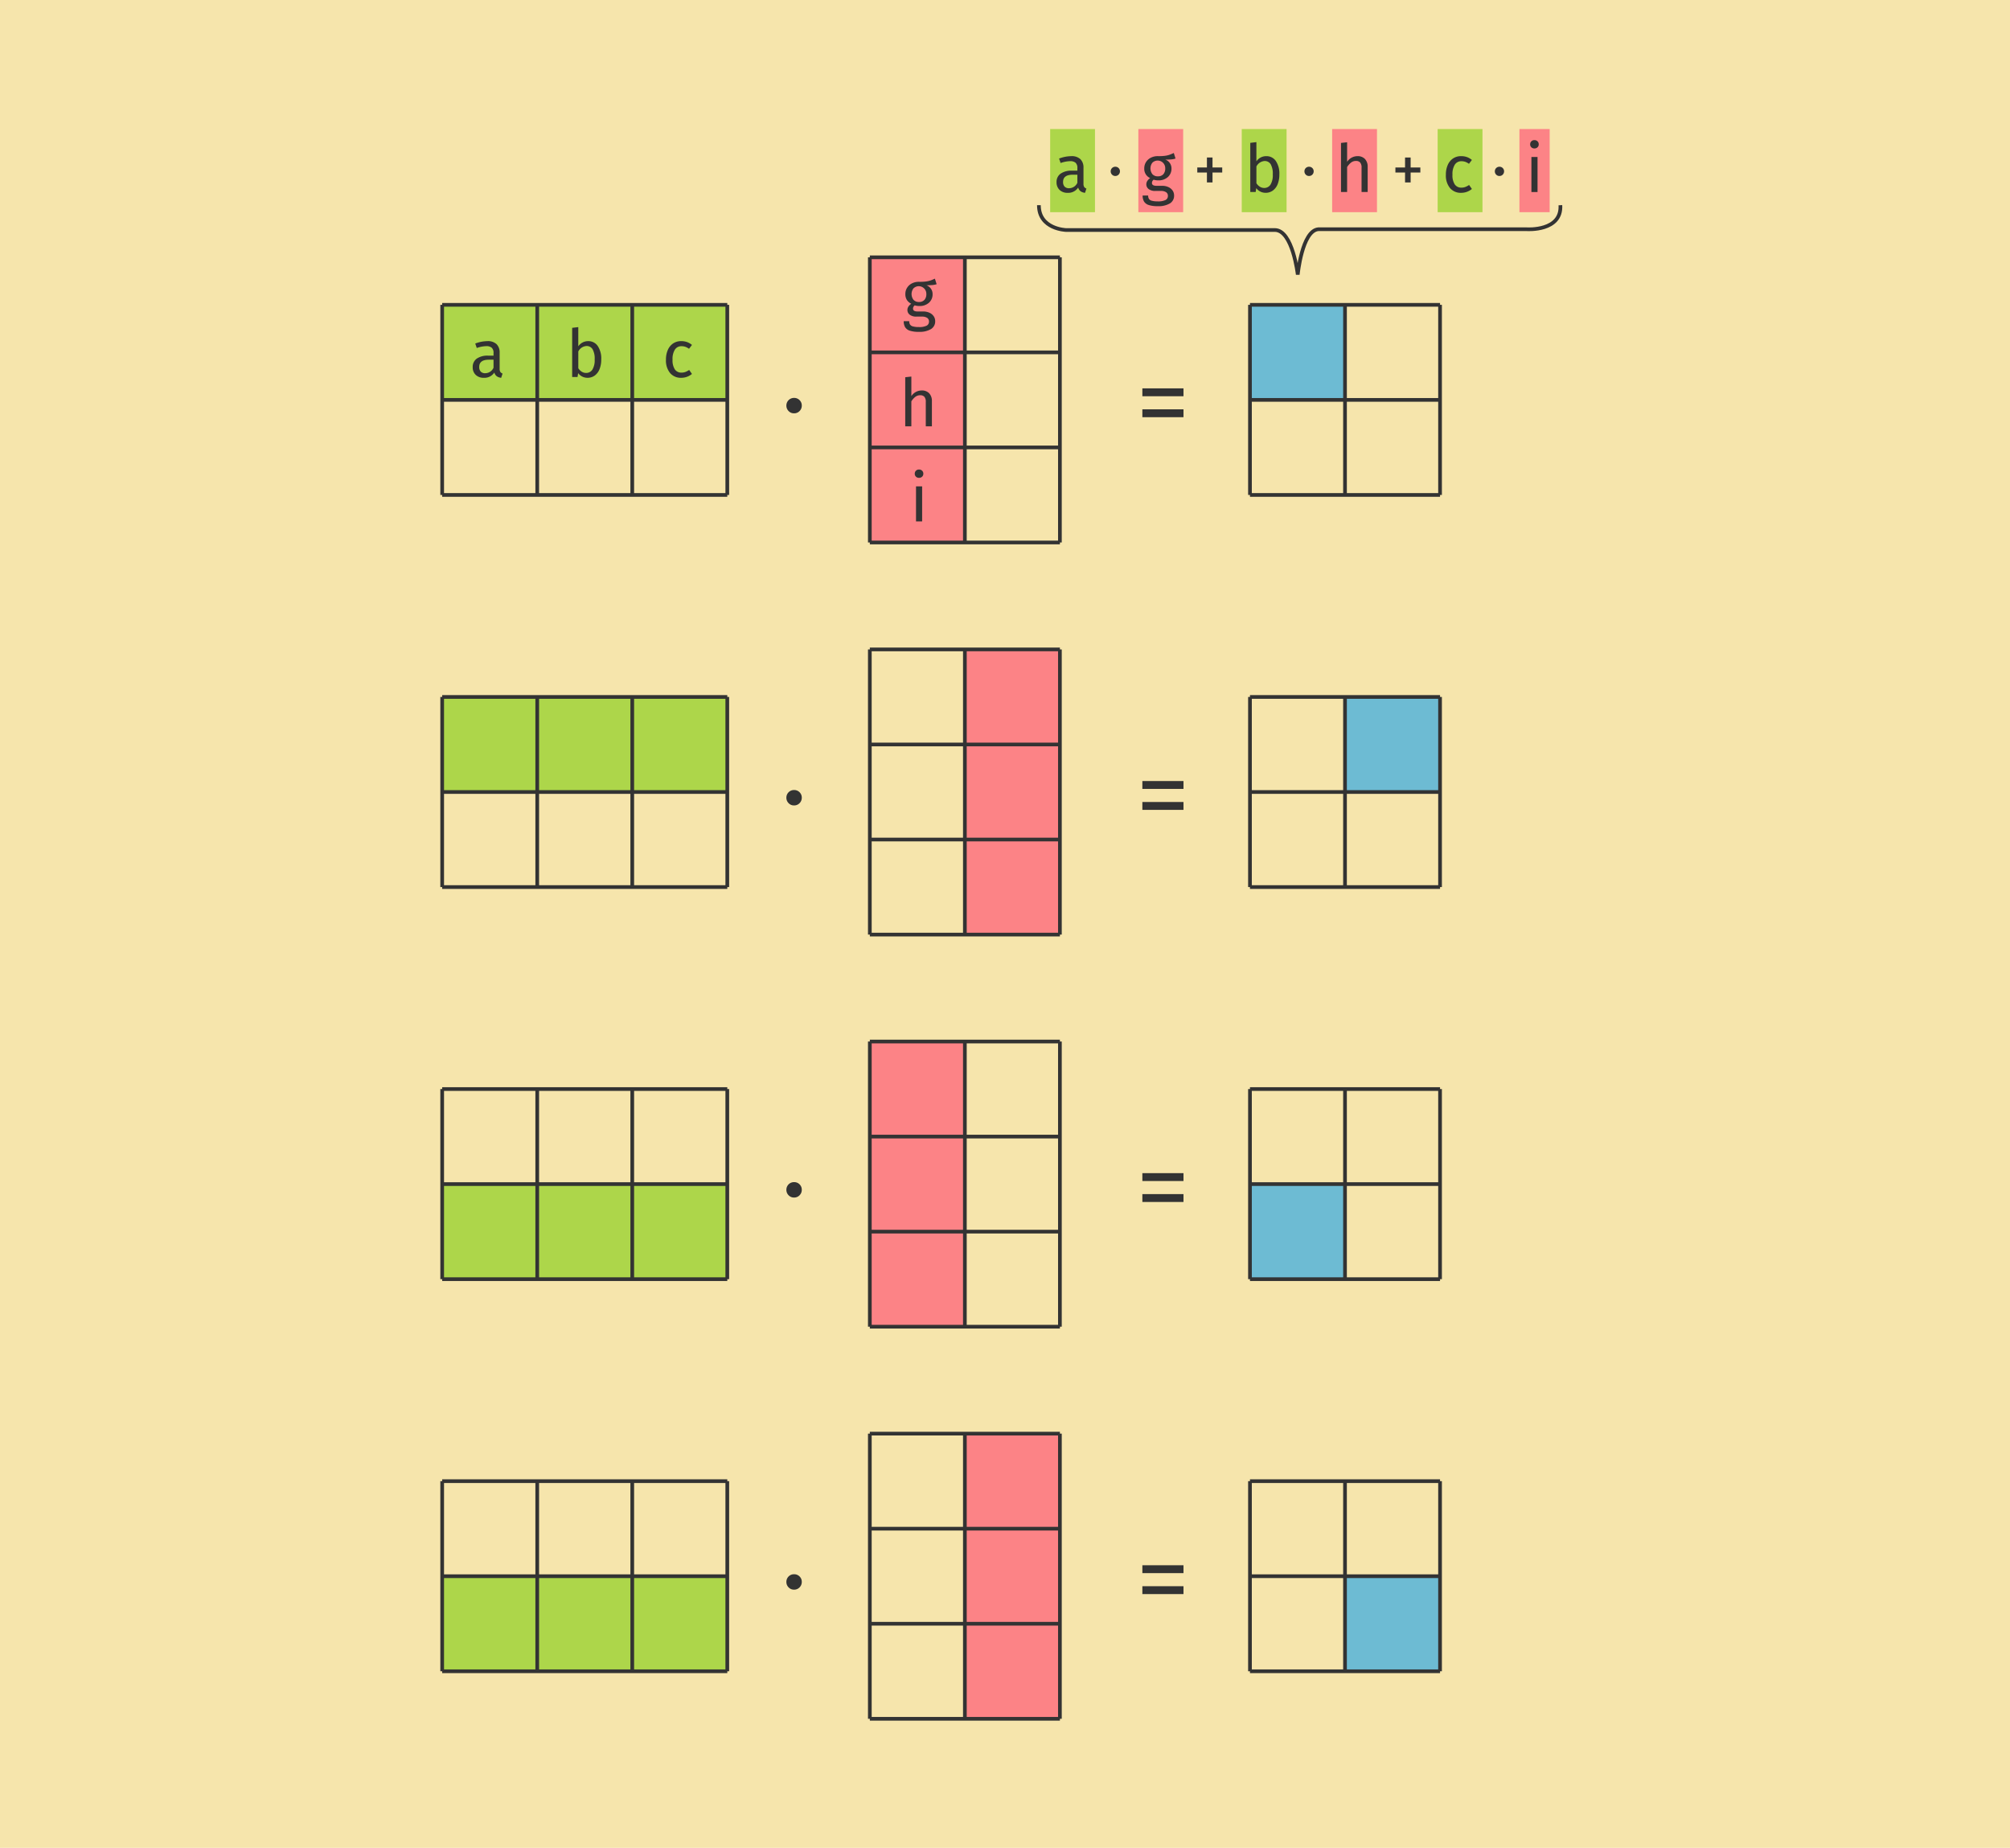 <svg xmlns="http://www.w3.org/2000/svg" width="544" height="500" viewBox="0 0 544 500"><g id="Ebene_1" data-name="Ebene 1"><rect width="544" height="500" fill="#f6e5ac"/></g><g id="Ebene_2" data-name="Ebene 2"><rect x="308.092" y="34.916" width="12.13" height="22.5" fill="#fc8386"/><rect x="284.222" y="34.916" width="12.13" height="22.5" fill="#add64a"/><rect x="360.544" y="34.916" width="12.13" height="22.5" fill="#fc8386"/><rect x="336.074" y="34.916" width="12.13" height="22.5" fill="#add64a"/><rect x="411.231" y="34.916" width="8.183" height="22.5" fill="#fc8386"/><rect x="389.096" y="34.916" width="12.13" height="22.5" fill="#add64a"/><rect id="rect3471" x="119.674" y="82.485" width="77.163" height="25.721" fill="#add64a"/><path id="path3140" d="M119.674,82.485h77.163" fill="none" stroke="#333"/><path id="path3140-8" d="M119.674,133.927h77.163" fill="none" stroke="#333"/><path id="path3140-0" d="M119.674,108.206h77.163" fill="none" stroke="#333"/><path id="path3174" d="M119.674,82.485v51.442" fill="none" stroke="#333"/><path id="path3176" d="M145.4,82.485v51.442" fill="none" stroke="#333"/><path id="path3176-5" d="M171.116,82.485v51.442" fill="none" stroke="#333"/><path id="path3176-2" d="M196.837,82.485v51.442" fill="none" stroke="#333"/><rect id="rect3473" x="235.418" y="69.625" width="25.721" height="77.163" fill="#fc8386"/><path id="path3140-4" d="M235.418,69.625H286.86" fill="none" stroke="#333"/><path id="path3140-8-8" d="M235.418,121.067H286.86" fill="none" stroke="#333"/><path id="path3140-0-8" d="M235.418,95.346H286.86" fill="none" stroke="#333"/><path id="path3140-86-5" d="M235.418,146.788H286.86" fill="none" stroke="#333"/><path id="path3174-3" d="M235.418,69.625v77.163" fill="none" stroke="#333"/><path id="path3176-9" d="M261.139,69.625v77.163" fill="none" stroke="#333"/><path id="path3176-5-2" d="M286.86,69.625v77.163" fill="none" stroke="#333"/><rect id="rect3475" x="338.302" y="82.485" width="25.721" height="25.721" fill="#6dbbd3"/><path id="path3140-3" d="M338.3,82.485h51.442" fill="none" stroke="#333"/><path id="path3140-8-87" d="M338.3,133.927h51.442" fill="none" stroke="#333"/><path id="path3140-0-9" d="M338.3,108.206h51.442" fill="none" stroke="#333"/><path id="path3174-1" d="M338.3,82.485v51.442" fill="none" stroke="#333"/><path id="path3176-7" d="M364.023,82.485v51.442" fill="none" stroke="#333"/><path id="path3176-5-4" d="M389.744,82.485v51.442" fill="none" stroke="#333"/><g id="text3450" style="isolation:isolate"><g style="isolation:isolate"><path d="M216.4,108.271a2,2,0,0,1,.6,1.469,2.048,2.048,0,0,1-.6,1.485,2.01,2.01,0,0,1-1.5.615,1.972,1.972,0,0,1-1.469-.615,2.044,2.044,0,0,1-.6-1.485,2.051,2.051,0,0,1,2.069-2.07A2.036,2.036,0,0,1,216.4,108.271Z" fill="#333"/></g></g><g id="text3454"><g style="isolation:isolate"><path d="M309.179,105.086h11.13v2.13h-11.13Zm0,5.67h11.13v2.13h-11.13Z" fill="#333"/></g></g><rect id="rect3471-8" x="119.674" y="188.584" width="77.163" height="25.721" fill="#add64a"/><path id="path3140-5" d="M119.674,188.584h77.163" fill="none" stroke="#333"/><path id="path3140-8-9" d="M119.674,240.026h77.163" fill="none" stroke="#333"/><path id="path3140-0-7" d="M119.674,214.305h77.163" fill="none" stroke="#333"/><path id="path3174-5" d="M119.674,188.584v51.442" fill="none" stroke="#333"/><path id="path3176-3" d="M145.4,188.584v51.442" fill="none" stroke="#333"/><path id="path3176-5-8" d="M171.116,188.584v51.442" fill="none" stroke="#333"/><path id="path3176-2-8" d="M196.837,188.584v51.442" fill="none" stroke="#333"/><rect id="rect3473-3" x="261.139" y="175.724" width="25.721" height="77.163" fill="#fc8386"/><path id="path3140-4-1" d="M235.418,175.724H286.86" fill="none" stroke="#333"/><path id="path3140-8-8-8" d="M235.418,227.166H286.86" fill="none" stroke="#333"/><path id="path3140-0-8-9" d="M235.418,201.445H286.86" fill="none" stroke="#333"/><path id="path3140-86-5-6" d="M235.418,252.887H286.86" fill="none" stroke="#333"/><path id="path3174-3-4" d="M235.418,175.724v77.163" fill="none" stroke="#333"/><path id="path3176-9-3" d="M261.139,175.724v77.163" fill="none" stroke="#333"/><path id="path3176-5-2-3" d="M286.86,175.724v77.163" fill="none" stroke="#333"/><rect id="rect3475-3" x="364.023" y="188.584" width="25.721" height="25.721" fill="#6dbbd3"/><path id="path3140-3-8" d="M338.3,188.584h51.442" fill="none" stroke="#333"/><path id="path3140-8-87-6" d="M338.3,240.026h51.442" fill="none" stroke="#333"/><path id="path3140-0-9-0" d="M338.3,214.305h51.442" fill="none" stroke="#333"/><path id="path3174-1-4" d="M338.3,188.584v51.442" fill="none" stroke="#333"/><path id="path3176-7-8" d="M364.023,188.584v51.442" fill="none" stroke="#333"/><path id="path3176-5-4-8" d="M389.744,188.584v51.442" fill="none" stroke="#333"/><g id="text3450-6" style="isolation:isolate"><g style="isolation:isolate"><path d="M216.4,214.37a2,2,0,0,1,.6,1.469,2.046,2.046,0,0,1-.6,1.485,2.01,2.01,0,0,1-1.5.615,1.972,1.972,0,0,1-1.469-.615,2.042,2.042,0,0,1-.6-1.485,2.049,2.049,0,0,1,2.069-2.069A2.035,2.035,0,0,1,216.4,214.37Z" fill="#333"/></g></g><g id="text3454-3"><g style="isolation:isolate"><path d="M309.179,211.339h11.13v2.13h-11.13Zm0,5.67h11.13v2.131h-11.13Z" fill="#333"/></g></g><rect id="rect3471-3" x="119.674" y="320.404" width="77.163" height="25.721" fill="#add64a"/><path id="path3140-09" d="M119.674,294.683h77.163" fill="none" stroke="#333"/><path id="path3140-8-2" d="M119.674,346.125h77.163" fill="none" stroke="#333"/><path id="path3140-0-5" d="M119.674,320.4h77.163" fill="none" stroke="#333"/><path id="path3174-4" d="M119.674,294.683v51.442" fill="none" stroke="#333"/><path id="path3176-0" d="M145.4,294.683v51.442" fill="none" stroke="#333"/><path id="path3176-5-5" d="M171.116,294.683v51.442" fill="none" stroke="#333"/><path id="path3176-2-9" d="M196.837,294.683v51.442" fill="none" stroke="#333"/><rect id="rect3473-4" x="235.418" y="281.823" width="25.721" height="77.163" fill="#fc8386"/><path id="path3140-4-6" d="M235.418,281.823H286.86" fill="none" stroke="#333"/><path id="path3140-8-8-9" d="M235.418,333.264H286.86" fill="none" stroke="#333"/><path id="path3140-0-8-2" d="M235.418,307.544H286.86" fill="none" stroke="#333"/><path id="path3140-86-5-2" d="M235.418,358.985H286.86" fill="none" stroke="#333"/><path id="path3174-3-47" d="M235.418,281.823v77.162" fill="none" stroke="#333"/><path id="path3176-9-7" d="M261.139,281.823v77.162" fill="none" stroke="#333"/><path id="path3176-5-2-5" d="M286.86,281.823v77.162" fill="none" stroke="#333"/><rect id="rect3475-4" x="338.302" y="320.404" width="25.721" height="25.721" fill="#6dbbd3"/><path id="path3140-3-81" d="M338.3,294.683h51.442" fill="none" stroke="#333"/><path id="path3140-8-87-2" d="M338.3,346.125h51.442" fill="none" stroke="#333"/><path id="path3140-0-9-8" d="M338.3,320.4h51.442" fill="none" stroke="#333"/><path id="path3174-1-9" d="M338.3,294.683v51.442" fill="none" stroke="#333"/><path id="path3176-7-3" d="M364.023,294.683v51.442" fill="none" stroke="#333"/><path id="path3176-5-4-6" d="M389.744,294.683v51.442" fill="none" stroke="#333"/><g id="text3450-5" style="isolation:isolate"><g style="isolation:isolate"><path d="M216.4,320.469a2,2,0,0,1,.6,1.469,2.05,2.05,0,0,1-.6,1.486,2.009,2.009,0,0,1-1.5.614,1.971,1.971,0,0,1-1.469-.614,2.046,2.046,0,0,1-.6-1.486,2.051,2.051,0,0,1,2.069-2.07A2.032,2.032,0,0,1,216.4,320.469Z" fill="#333"/></g></g><g id="text3454-1"><g style="isolation:isolate"><path d="M309.179,317.438h11.13v2.13h-11.13Zm0,5.67h11.13v2.13h-11.13Z" fill="#333"/></g></g><rect id="rect3471-8-5" x="119.674" y="426.503" width="77.163" height="25.721" fill="#add64a"/><path id="path3140-5-0" d="M119.674,400.782h77.163" fill="none" stroke="#333"/><path id="path3140-8-9-6" d="M119.674,452.224h77.163" fill="none" stroke="#333"/><path id="path3140-0-7-4" d="M119.674,426.5h77.163" fill="none" stroke="#333"/><path id="path3174-5-6" d="M119.674,400.782v51.442" fill="none" stroke="#333"/><path id="path3176-3-2" d="M145.4,400.782v51.442" fill="none" stroke="#333"/><path id="path3176-5-8-5" d="M171.116,400.782v51.442" fill="none" stroke="#333"/><path id="path3176-2-8-8" d="M196.837,400.782v51.442" fill="none" stroke="#333"/><rect id="rect3473-3-6" x="261.139" y="387.921" width="25.721" height="77.163" fill="#fc8386"/><path id="path3140-4-1-2" d="M235.418,387.921H286.86" fill="none" stroke="#333"/><path id="path3140-8-8-8-8" d="M235.418,439.363H286.86" fill="none" stroke="#333"/><path id="path3140-0-8-9-4" d="M235.418,413.642H286.86" fill="none" stroke="#333"/><path id="path3140-86-5-6-7" d="M235.418,465.084H286.86" fill="none" stroke="#333"/><path id="path3174-3-4-2" d="M235.418,387.921v77.163" fill="none" stroke="#333"/><path id="path3176-9-3-4" d="M261.139,387.921v77.163" fill="none" stroke="#333"/><path id="path3176-5-2-3-0" d="M286.86,387.921v77.163" fill="none" stroke="#333"/><rect id="rect3475-3-6" x="364.023" y="426.503" width="25.721" height="25.721" fill="#6dbbd3"/><path id="path3140-3-8-2" d="M338.3,400.782h51.442" fill="none" stroke="#333"/><path id="path3140-8-87-6-9" d="M338.3,452.224h51.442" fill="none" stroke="#333"/><path id="path3140-0-9-0-9" d="M338.3,426.5h51.442" fill="none" stroke="#333"/><path id="path3174-1-4-0" d="M338.3,400.782v51.442" fill="none" stroke="#333"/><path id="path3176-7-8-8" d="M364.023,400.782v51.442" fill="none" stroke="#333"/><path id="path3176-5-4-8-1" d="M389.744,400.782v51.442" fill="none" stroke="#333"/><g id="text3450-6-3" style="isolation:isolate"><g style="isolation:isolate"><path d="M216.4,426.568a2,2,0,0,1,.6,1.47,2.049,2.049,0,0,1-.6,1.485,2.006,2.006,0,0,1-1.5.615,1.968,1.968,0,0,1-1.469-.615,2.045,2.045,0,0,1-.6-1.485,2.049,2.049,0,0,1,2.069-2.07A2.035,2.035,0,0,1,216.4,426.568Z" fill="#333"/></g></g><g id="text3454-3-0"><g style="isolation:isolate"><path d="M309.179,423.538h11.13v2.13h-11.13Zm0,5.67h11.13v2.13h-11.13Z" fill="#333"/></g></g><g id="text1360"><g style="isolation:isolate"><path d="M135.425,100.653a1.206,1.206,0,0,0,.595.423l-.378,1.152a2.523,2.523,0,0,1-1.188-.414,1.889,1.889,0,0,1-.666-1.008,3.185,3.185,0,0,1-2.827,1.422,3.028,3.028,0,0,1-2.213-.792,2.766,2.766,0,0,1-.81-2.07,2.718,2.718,0,0,1,1.088-2.322,5.1,5.1,0,0,1,3.087-.81h1.458v-.7a1.841,1.841,0,0,0-.486-1.44,2.2,2.2,0,0,0-1.494-.432,8.382,8.382,0,0,0-2.555.5l-.414-1.206a9.542,9.542,0,0,1,3.275-.648,3.422,3.422,0,0,1,2.5.819,3.134,3.134,0,0,1,.829,2.331V99.8A1.485,1.485,0,0,0,135.425,100.653Zm-1.854-1.143V97.332H132.33q-2.63,0-2.628,1.944a1.78,1.78,0,0,0,.413,1.278,1.619,1.619,0,0,0,1.224.432A2.472,2.472,0,0,0,133.571,99.51Z" fill="#333"/></g></g><g id="text1364"><g style="isolation:isolate"><path d="M161.771,93.615a6.08,6.08,0,0,1,.954,3.645,6.968,6.968,0,0,1-.45,2.6,3.9,3.9,0,0,1-1.3,1.746,3.256,3.256,0,0,1-1.98.621,3.135,3.135,0,0,1-2.52-1.26l-.162,1.044h-1.458V88.71l1.656-.2v5.2a3.174,3.174,0,0,1,2.682-1.4A3.025,3.025,0,0,1,161.771,93.615Zm-1.449,6.408a4.888,4.888,0,0,0,.621-2.763,5.126,5.126,0,0,0-.576-2.781,1.86,1.86,0,0,0-1.638-.855,2.683,2.683,0,0,0-2.214,1.476v4.536a2.94,2.94,0,0,0,.927.936,2.16,2.16,0,0,0,1.161.342A1.981,1.981,0,0,0,160.322,100.023Z" fill="#333"/></g></g><g id="text1368"><g style="isolation:isolate"><path d="M185.929,92.553a4.319,4.319,0,0,1,1.35.783l-.792,1.044a4.066,4.066,0,0,0-.981-.531,3.1,3.1,0,0,0-1.053-.171,2.058,2.058,0,0,0-1.791.918,4.76,4.76,0,0,0-.639,2.718,4.5,4.5,0,0,0,.63,2.655,2.1,2.1,0,0,0,1.8.855,2.946,2.946,0,0,0,1.026-.171,5.215,5.215,0,0,0,1.044-.549l.756,1.08a4.5,4.5,0,0,1-2.9,1.044,3.778,3.778,0,0,1-3.033-1.3,5.34,5.34,0,0,1-1.107-3.582,6.465,6.465,0,0,1,.5-2.646,4.071,4.071,0,0,1,1.431-1.764,3.835,3.835,0,0,1,2.205-.63A4.706,4.706,0,0,1,185.929,92.553Z" fill="#333"/></g></g><g id="text1372" style="isolation:isolate"><g style="isolation:isolate"><path d="M253.5,76.9a5.085,5.085,0,0,1-1.188.234q-.648.054-1.584.054a2.5,2.5,0,0,1,1.674,2.394,3.021,3.021,0,0,1-.972,2.322,3.742,3.742,0,0,1-2.646.9,3.9,3.9,0,0,1-1.206-.18,1.011,1.011,0,0,0-.342.387,1.052,1.052,0,0,0-.126.5q0,.774,1.242.774h1.512a4,4,0,0,1,1.692.342,2.742,2.742,0,0,1,1.143.936,2.34,2.34,0,0,1,.405,1.35,2.4,2.4,0,0,1-1.134,2.133,6.045,6.045,0,0,1-3.312.747,7.488,7.488,0,0,1-2.421-.315,2.3,2.3,0,0,1-1.269-.945,3.113,3.113,0,0,1-.378-1.62h1.494a1.656,1.656,0,0,0,.216.909,1.349,1.349,0,0,0,.774.5,5.673,5.673,0,0,0,1.584.171,4.521,4.521,0,0,0,2.133-.369,1.2,1.2,0,0,0,.639-1.107,1.142,1.142,0,0,0-.5-1.008,2.48,2.48,0,0,0-1.4-.342h-1.494a2.81,2.81,0,0,1-1.827-.513,1.6,1.6,0,0,1-.621-1.287,1.674,1.674,0,0,1,.27-.9,2.638,2.638,0,0,1,.774-.774,2.981,2.981,0,0,1-1.215-1.071,2.944,2.944,0,0,1-.387-1.557,3.137,3.137,0,0,1,.477-1.71,3.246,3.246,0,0,1,1.314-1.179,4.071,4.071,0,0,1,1.863-.423,13.152,13.152,0,0,0,1.872-.081,6.5,6.5,0,0,0,1.251-.27q.5-.171,1.215-.5Zm-6.273,1.125a2.574,2.574,0,0,0,.009,3.1,1.875,1.875,0,0,0,1.476.585,1.9,1.9,0,0,0,1.485-.567,2.291,2.291,0,0,0,.513-1.593,2.05,2.05,0,0,0-3.483-1.521Z" fill="#333"/></g></g><g id="text1376" style="isolation:isolate"><g style="isolation:isolate"><path d="M251.487,106.429a2.974,2.974,0,0,1,.729,2.124v6.8H250.56v-6.57a2.068,2.068,0,0,0-.387-1.422,1.465,1.465,0,0,0-1.125-.414,2.133,2.133,0,0,0-1.314.432,4.576,4.576,0,0,0-1.08,1.224v6.75H245V102.073l1.656-.18v5.292a3.357,3.357,0,0,1,2.808-1.53A2.647,2.647,0,0,1,251.487,106.429Z" fill="#333"/></g></g><g id="text1380" style="isolation:isolate"><g style="isolation:isolate"><path d="M249.572,127.369a1.1,1.1,0,0,1,.324.81,1.069,1.069,0,0,1-.324.8,1.162,1.162,0,0,1-.846.315,1.139,1.139,0,0,1-.828-.315,1.069,1.069,0,0,1-.324-.8,1.1,1.1,0,0,1,.324-.81,1.121,1.121,0,0,1,.828-.324A1.144,1.144,0,0,1,249.572,127.369Zm0,13.716h-1.656V131.6h1.656Z" fill="#333"/></g></g><g id="Bildmaterial_154" data-name="Bildmaterial 154"><path d="M422.312,55.524c.42,7.135-9.023,6.506-9.023,6.506h-56.51c-4.407.419-5.546,12.277-5.546,12.277s-1.37-12.068-6.206-12.068h-56.51s-7.344-.209-7.344-6.715" fill="none" stroke="#333"/></g><path d="M293.441,50.6a1.207,1.207,0,0,0,.594.423l-.378,1.152a2.527,2.527,0,0,1-1.187-.414,1.889,1.889,0,0,1-.666-1.008,3.183,3.183,0,0,1-2.826,1.422,3.031,3.031,0,0,1-2.214-.792,2.767,2.767,0,0,1-.811-2.07,2.717,2.717,0,0,1,1.09-2.322,5.1,5.1,0,0,1,3.087-.81h1.458v-.7a1.845,1.845,0,0,0-.486-1.44,2.2,2.2,0,0,0-1.495-.432,8.351,8.351,0,0,0-2.555.5l-.414-1.206a9.537,9.537,0,0,1,3.275-.648,3.428,3.428,0,0,1,2.5.819,3.133,3.133,0,0,1,.827,2.331v4.338A1.5,1.5,0,0,0,293.441,50.6Zm-1.853-1.143V47.277h-1.242q-2.628,0-2.628,1.944a1.775,1.775,0,0,0,.414,1.278,1.615,1.615,0,0,0,1.223.432A2.472,2.472,0,0,0,291.588,49.455Z" fill="#333"/><path d="M302.747,45.477a1.2,1.2,0,0,1,.36.882,1.229,1.229,0,0,1-.36.891,1.206,1.206,0,0,1-.9.369,1.185,1.185,0,0,1-.882-.369,1.229,1.229,0,0,1-.36-.891,1.229,1.229,0,0,1,1.242-1.242A1.221,1.221,0,0,1,302.747,45.477Z" fill="#333"/><path d="M318.155,42.9a5.1,5.1,0,0,1-1.188.234q-.648.054-1.584.054a2.5,2.5,0,0,1,1.674,2.394,3.021,3.021,0,0,1-.972,2.322,3.743,3.743,0,0,1-2.647.9,3.9,3.9,0,0,1-1.2-.18,1.019,1.019,0,0,0-.342.387,1.064,1.064,0,0,0-.126.495q0,.774,1.242.774h1.512a3.982,3.982,0,0,1,1.692.342,2.736,2.736,0,0,1,1.143.936,2.34,2.34,0,0,1,.405,1.35,2.4,2.4,0,0,1-1.134,2.133,6.044,6.044,0,0,1-3.313.747,7.485,7.485,0,0,1-2.42-.315,2.3,2.3,0,0,1-1.269-.945,3.113,3.113,0,0,1-.378-1.62h1.494a1.656,1.656,0,0,0,.216.909,1.346,1.346,0,0,0,.774.5,5.675,5.675,0,0,0,1.583.171,4.521,4.521,0,0,0,2.134-.369,1.2,1.2,0,0,0,.639-1.107,1.14,1.14,0,0,0-.5-1.008,2.48,2.48,0,0,0-1.4-.342h-1.494a2.815,2.815,0,0,1-1.828-.513,1.6,1.6,0,0,1-.62-1.287,1.674,1.674,0,0,1,.27-.9,2.626,2.626,0,0,1,.774-.774,2.7,2.7,0,0,1-1.6-2.628,3.137,3.137,0,0,1,.477-1.71,3.252,3.252,0,0,1,1.314-1.179,4.068,4.068,0,0,1,1.863-.423,13.152,13.152,0,0,0,1.872-.081,6.487,6.487,0,0,0,1.251-.27c.33-.114.734-.279,1.215-.5Zm-6.273,1.125a2.574,2.574,0,0,0,.009,3.1,1.874,1.874,0,0,0,1.476.585,1.9,1.9,0,0,0,1.485-.567,2.291,2.291,0,0,0,.513-1.593,2.05,2.05,0,0,0-3.483-1.521Z" fill="#333"/><path d="M328.163,45.315h2.628v1.368h-2.628v2.682H326.65V46.683h-2.609V45.315h2.609v-2.7h1.513Z" fill="#333"/><path d="M345.3,43.56a6.08,6.08,0,0,1,.954,3.645,6.968,6.968,0,0,1-.45,2.6,3.9,3.9,0,0,1-1.3,1.746,3.259,3.259,0,0,1-1.981.621,3.132,3.132,0,0,1-2.519-1.26l-.162,1.044h-1.458v-13.3l1.656-.2v5.2a3.173,3.173,0,0,1,2.682-1.4A3.027,3.027,0,0,1,345.3,43.56Zm-1.449,6.408a4.888,4.888,0,0,0,.621-2.763,5.135,5.135,0,0,0-.576-2.781,1.86,1.86,0,0,0-1.638-.855,2.683,2.683,0,0,0-2.214,1.476v4.536a2.94,2.94,0,0,0,.927.936,2.16,2.16,0,0,0,1.161.342A1.982,1.982,0,0,0,343.85,49.968Z" fill="#333"/><path d="M355.181,45.477a1.2,1.2,0,0,1,.36.882,1.229,1.229,0,0,1-.36.891,1.208,1.208,0,0,1-.9.369,1.188,1.188,0,0,1-.882-.369,1.229,1.229,0,0,1-.359-.891,1.228,1.228,0,0,1,1.241-1.242A1.223,1.223,0,0,1,355.181,45.477Z" fill="#333"/><path d="M369.428,43.029a2.978,2.978,0,0,1,.728,2.124v6.8H368.5v-6.57a2.068,2.068,0,0,0-.388-1.422,1.465,1.465,0,0,0-1.125-.414,2.13,2.13,0,0,0-1.313.432,4.559,4.559,0,0,0-1.08,1.224v6.75h-1.657V38.673l1.657-.18v5.292a3.355,3.355,0,0,1,2.807-1.53A2.649,2.649,0,0,1,369.428,43.029Z" fill="#333"/><path d="M381.785,45.315h2.628v1.368h-2.628v2.682h-1.513V46.683h-2.609V45.315h2.609v-2.7h1.513Z" fill="#333"/><path d="M397.013,42.5a4.33,4.33,0,0,1,1.35.783l-.792,1.044a4.1,4.1,0,0,0-.981-.531,3.105,3.105,0,0,0-1.053-.171,2.058,2.058,0,0,0-1.791.918,4.752,4.752,0,0,0-.64,2.718,4.489,4.489,0,0,0,.631,2.655,2.1,2.1,0,0,0,1.8.855,2.963,2.963,0,0,0,1.025-.171,5.162,5.162,0,0,0,1.044-.549l.757,1.08a4.5,4.5,0,0,1-2.9,1.044,3.778,3.778,0,0,1-3.033-1.3,5.336,5.336,0,0,1-1.107-3.582,6.465,6.465,0,0,1,.5-2.646,4.071,4.071,0,0,1,1.431-1.764,3.826,3.826,0,0,1,2.2-.63A4.711,4.711,0,0,1,397.013,42.5Z" fill="#333"/><path d="M406.714,45.477a1.2,1.2,0,0,1,.36.882,1.229,1.229,0,0,1-.36.891,1.206,1.206,0,0,1-.9.369,1.184,1.184,0,0,1-.881-.369,1.225,1.225,0,0,1-.36-.891,1.229,1.229,0,0,1,1.241-1.242A1.222,1.222,0,0,1,406.714,45.477Z" fill="#333"/><path d="M416.128,38.241a1.1,1.1,0,0,1,.324.81,1.069,1.069,0,0,1-.324.8,1.163,1.163,0,0,1-.847.315,1.136,1.136,0,0,1-.827-.315,1.066,1.066,0,0,1-.324-.8,1.1,1.1,0,0,1,.324-.81,1.119,1.119,0,0,1,.827-.324A1.145,1.145,0,0,1,416.128,38.241Zm0,13.716h-1.656V42.471h1.656Z" fill="#333"/></g></svg>